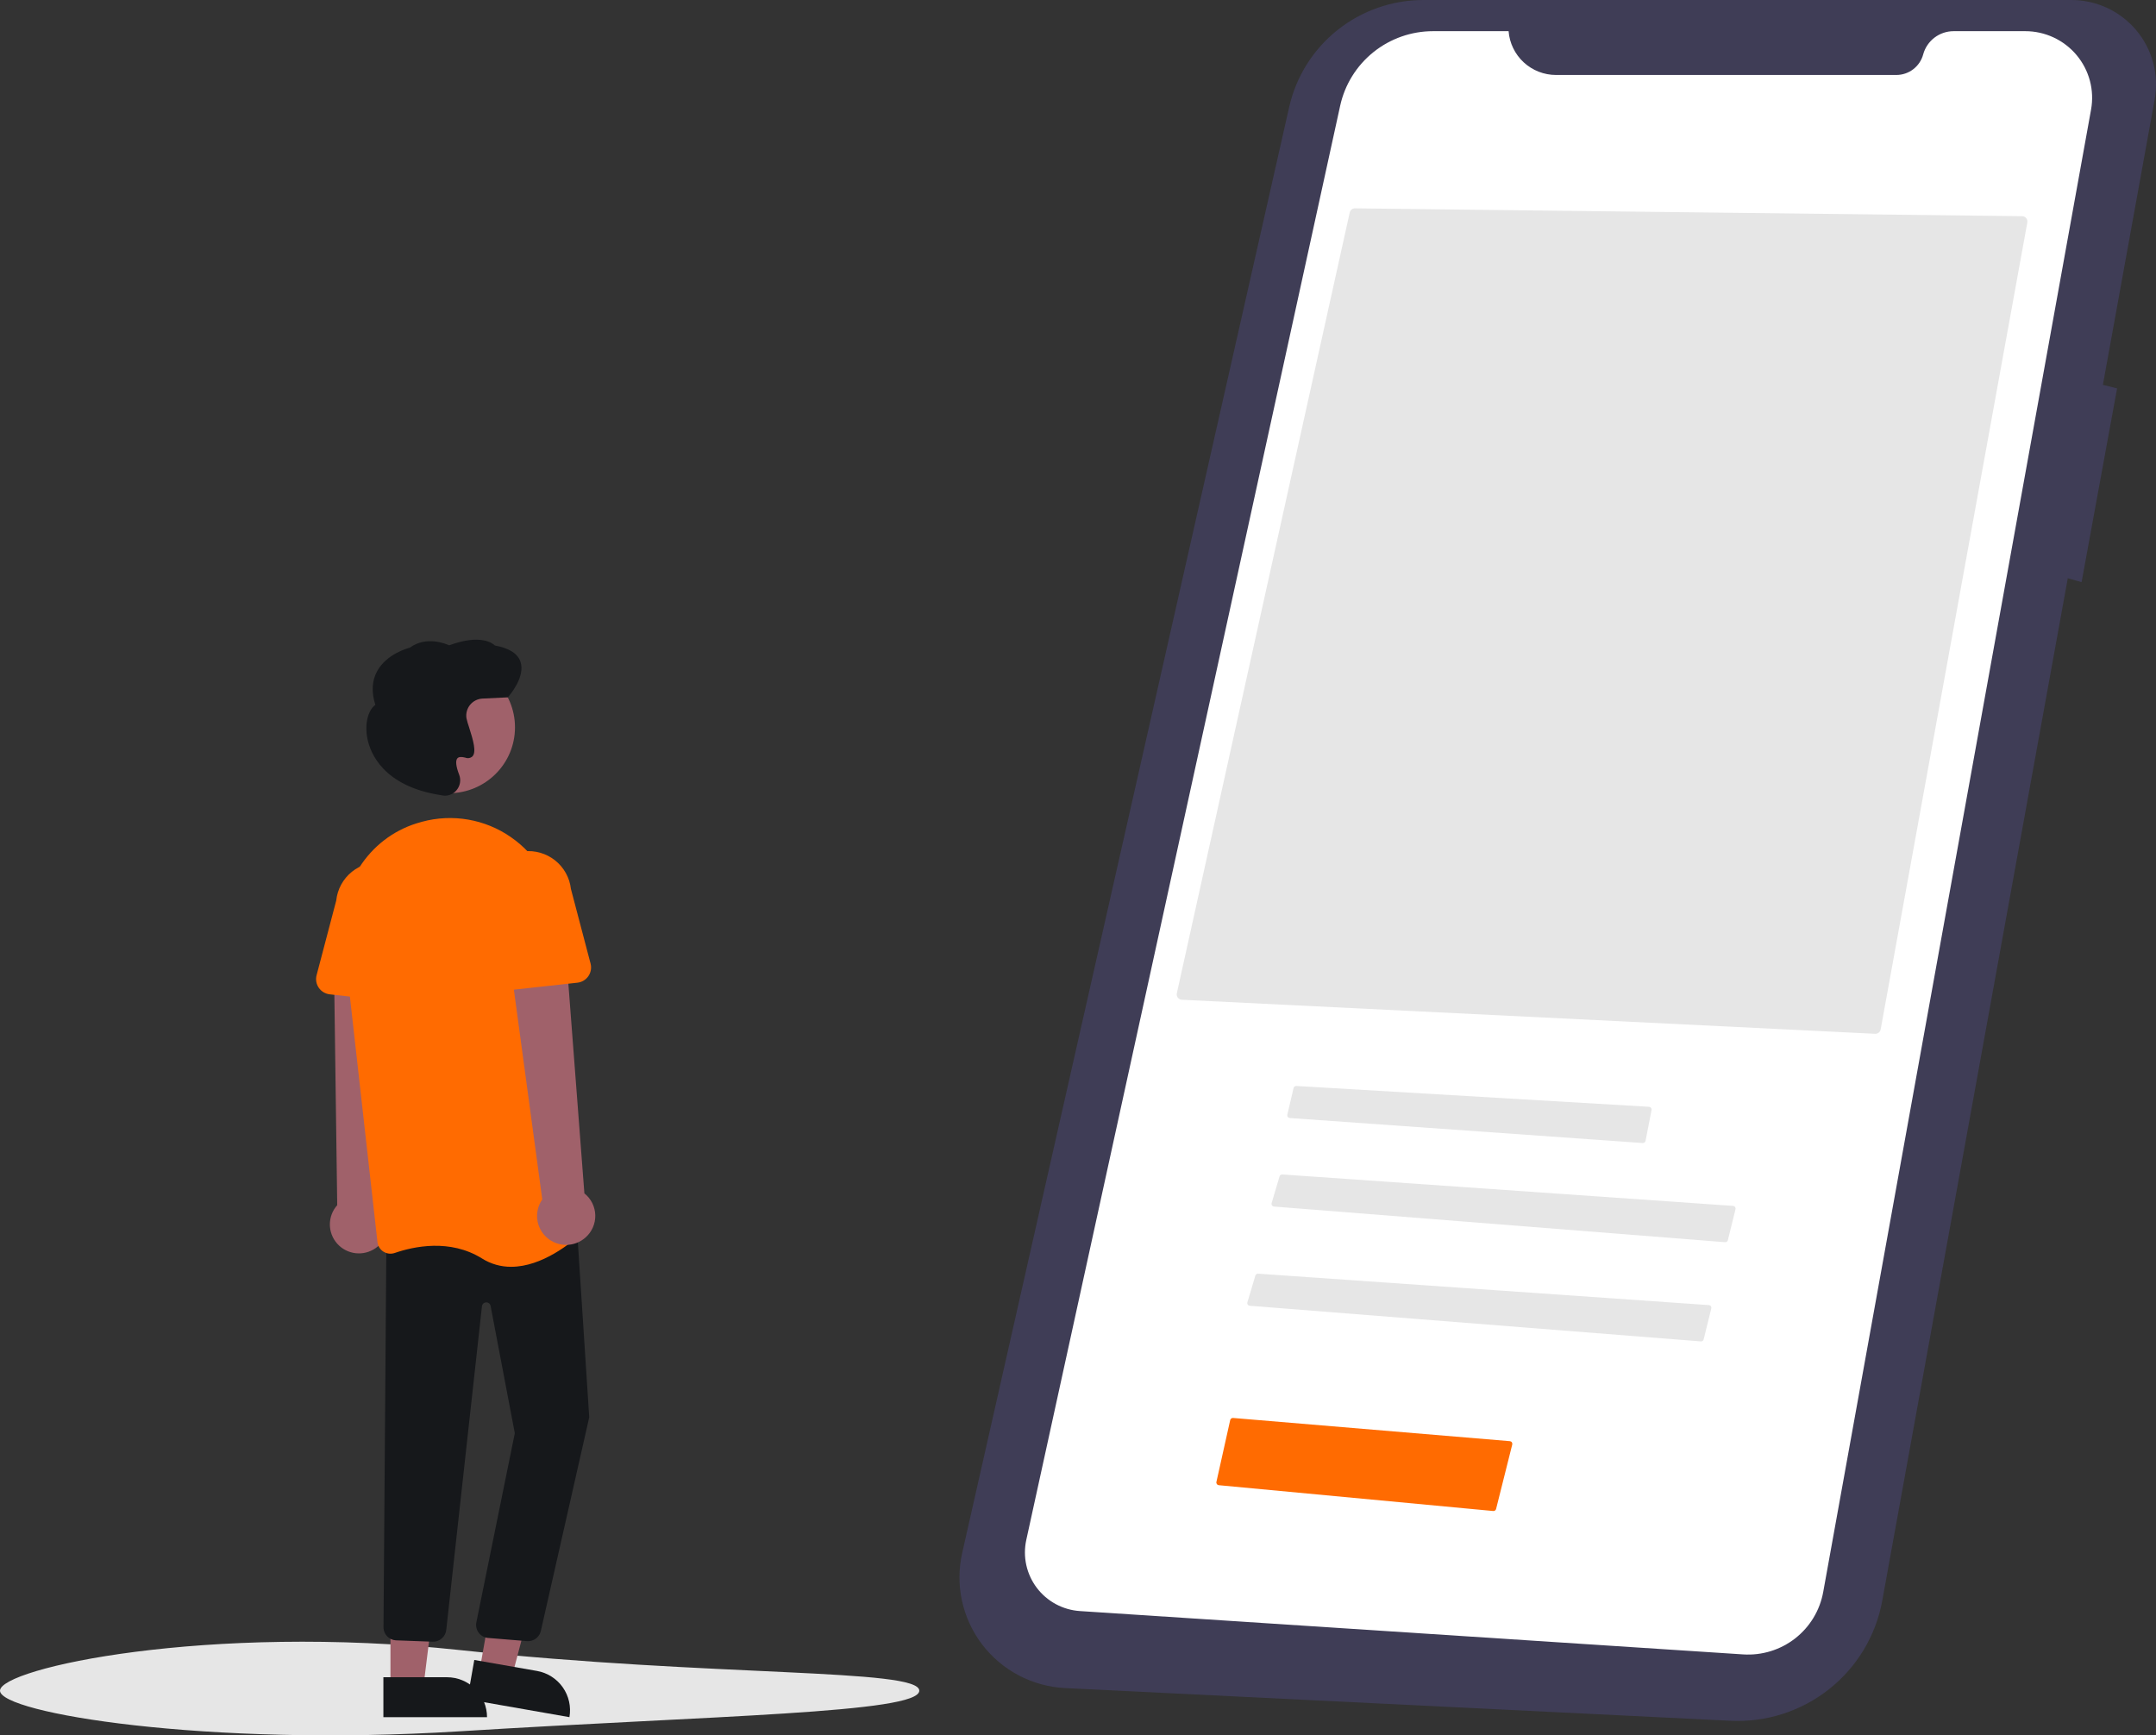 <svg width="282" height="227" viewBox="0 0 282 227" fill="none" xmlns="http://www.w3.org/2000/svg">
<rect x="0" y="0" width="282" height="227" fill="#333333" stroke="none"/>
<g clip-path="url(#clip0)">
<path d="M270.829 0H186.179C182.094 0 178.13 1.386 174.94 3.929C171.749 6.473 169.522 10.023 168.624 13.995L125.852 203.144C125.386 205.208 125.377 207.347 125.828 209.414C126.279 211.481 127.177 213.424 128.461 215.108C129.745 216.791 131.382 218.175 133.259 219.161C135.135 220.147 137.206 220.712 139.324 220.816L226.346 225.091C231.005 225.319 235.589 223.85 239.242 220.957C242.895 218.064 245.368 213.944 246.198 209.367L270.462 75.637L272.267 76.151L276.911 50.804L275.053 50.341L281.826 13.012C282.116 11.413 282.049 9.77 281.629 8.2C281.21 6.63 280.447 5.172 279.398 3.929C278.348 2.686 277.036 1.69 275.555 1.01C274.074 0.331 272.462 -0.014 270.832 -0.001L270.829 0Z" fill="#3F3D56"/>
<path d="M197.321 4.078H187.441C184.604 4.078 181.851 5.045 179.641 6.82C177.431 8.595 175.896 11.069 175.291 13.833L134.235 201.439C133.999 202.519 133.999 203.638 134.236 204.718C134.473 205.798 134.941 206.814 135.608 207.697C136.274 208.581 137.125 209.31 138.1 209.835C139.076 210.361 140.154 210.67 141.261 210.742L227.999 216.411C230.446 216.57 232.867 215.826 234.799 214.321C236.73 212.815 238.039 210.652 238.473 208.246L273.506 14.337C273.733 13.082 273.681 11.793 273.353 10.56C273.026 9.328 272.431 8.182 271.61 7.203C270.79 6.225 269.764 5.438 268.605 4.898C267.447 4.358 266.183 4.078 264.904 4.078H255.531C254.624 4.078 253.742 4.376 253.021 4.926C252.301 5.476 251.783 6.248 251.547 7.121C251.339 7.893 250.881 8.574 250.245 9.06C249.609 9.546 248.83 9.809 248.029 9.808H203.53C201.961 9.808 200.451 9.218 199.3 8.156C198.149 7.093 197.442 5.637 197.321 4.078Z" fill="white"/>
<path d="M245.271 135.23C245.439 135.236 245.604 135.181 245.736 135.076C245.867 134.97 245.956 134.821 245.987 134.656L265.168 29.109C265.187 29.008 265.183 28.905 265.158 28.806C265.132 28.708 265.086 28.616 265.022 28.536C264.958 28.458 264.878 28.394 264.786 28.35C264.695 28.305 264.595 28.282 264.494 28.28L177.225 27.253H177.217C177.058 27.254 176.905 27.309 176.782 27.409C176.659 27.508 176.574 27.646 176.54 27.801L153.927 129.922C153.905 130.022 153.905 130.125 153.926 130.225C153.948 130.324 153.991 130.418 154.052 130.5C154.113 130.581 154.191 130.648 154.28 130.695C154.37 130.743 154.469 130.77 154.57 130.775L245.271 135.23Z" fill="#E6E6E6"/>
<path d="M169.539 142.054C169.46 142.055 169.383 142.081 169.32 142.131C169.258 142.18 169.215 142.249 169.197 142.326L168.379 145.818C168.368 145.867 168.367 145.918 168.377 145.968C168.387 146.018 168.408 146.064 168.438 146.105C168.468 146.146 168.507 146.18 168.552 146.204C168.596 146.229 168.645 146.244 168.696 146.247L214.864 149.519C214.949 149.524 215.034 149.499 215.102 149.446C215.17 149.394 215.217 149.32 215.234 149.236L216.02 145.195C216.03 145.146 216.029 145.096 216.017 145.047C216.005 144.999 215.983 144.953 215.953 144.914C215.922 144.874 215.883 144.842 215.839 144.819C215.795 144.795 215.746 144.782 215.696 144.779L169.56 142.055L169.539 142.054Z" fill="#E6E6E6"/>
<path d="M225.63 162.49C225.713 162.497 225.796 162.473 225.864 162.425C225.932 162.376 225.98 162.305 226 162.224L227 158.175C227.013 158.126 227.014 158.074 227.004 158.024C226.994 157.974 226.973 157.926 226.943 157.885C226.913 157.844 226.874 157.809 226.829 157.785C226.785 157.76 226.735 157.745 226.684 157.741L167.725 153.63C167.645 153.624 167.565 153.645 167.499 153.691C167.433 153.737 167.385 153.803 167.363 153.88L166.323 157.379C166.308 157.429 166.305 157.482 166.313 157.533C166.321 157.585 166.341 157.634 166.37 157.677C166.4 157.72 166.439 157.756 166.484 157.782C166.529 157.808 166.58 157.824 166.632 157.828L225.63 162.49Z" fill="#E6E6E6"/>
<path d="M222.464 175.468C222.547 175.474 222.63 175.451 222.698 175.403C222.766 175.354 222.814 175.283 222.834 175.202L223.834 171.153C223.847 171.103 223.848 171.052 223.838 171.002C223.828 170.951 223.807 170.904 223.777 170.863C223.747 170.821 223.708 170.787 223.663 170.762C223.619 170.738 223.569 170.723 223.518 170.719L164.559 166.608C164.479 166.602 164.399 166.623 164.333 166.669C164.267 166.714 164.219 166.781 164.197 166.858L163.157 170.357C163.142 170.407 163.139 170.46 163.147 170.511C163.155 170.563 163.175 170.612 163.204 170.655C163.234 170.698 163.273 170.734 163.318 170.76C163.363 170.786 163.414 170.802 163.466 170.806L222.464 175.468Z" fill="#E6E6E6"/>
<path d="M120.24 221.156C120.24 224.091 93.29 224.404 60.12 226.471C26.98 228.536 0 224.091 0 221.156C0 218.22 27.106 212.314 60.12 215.841C93.29 219.384 120.24 218.22 120.24 221.156Z" fill="#E6E6E6"/>
<path d="M195.309 197.654C195.393 197.662 195.478 197.64 195.547 197.591C195.615 197.543 195.664 197.471 195.684 197.389L197.799 188.953C197.812 188.904 197.813 188.852 197.804 188.802C197.794 188.752 197.774 188.705 197.744 188.664C197.715 188.622 197.676 188.588 197.632 188.563C197.588 188.538 197.538 188.522 197.488 188.518L161.281 185.482C161.196 185.476 161.113 185.501 161.044 185.551C160.976 185.601 160.928 185.673 160.908 185.755L159.104 193.852C159.093 193.9 159.092 193.951 159.103 193.999C159.113 194.048 159.133 194.094 159.163 194.134C159.192 194.175 159.23 194.208 159.273 194.233C159.316 194.257 159.365 194.273 159.414 194.277L195.309 197.654Z" fill="#FF6B01"/>
<path d="M49.116 163.277C49.572 162.966 49.953 162.558 50.234 162.084C50.515 161.609 50.688 161.079 50.741 160.531C50.794 159.982 50.726 159.429 50.541 158.909C50.357 158.39 50.06 157.918 49.672 157.525L51.138 124.899L43.675 125.734L44.108 157.647C43.489 158.34 43.147 159.235 43.146 160.163C43.145 161.09 43.486 161.986 44.103 162.68C44.721 163.374 45.572 163.818 46.496 163.928C47.42 164.038 48.352 163.806 49.116 163.276L49.116 163.277Z" fill="#A0616A"/>
<path d="M62.731 218.506L66.98 219.251L71.178 203.269L65.612 202.17L62.731 218.506Z" fill="#A0616A"/>
<path d="M74.48 224.619L61.129 222.279L62.036 217.137L70.228 218.573C71.596 218.812 72.813 219.584 73.61 220.718C74.407 221.852 74.72 223.256 74.48 224.62L74.48 224.619Z" fill="#16181B"/>
<path d="M51.072 220.626H55.385L57.437 204.04H51.071L51.072 220.626Z" fill="#A0616A"/>
<path d="M63.702 224.62L50.146 224.621L50.146 219.399L58.464 219.398C59.853 219.398 61.185 219.948 62.167 220.928C63.15 221.907 63.702 223.235 63.702 224.62Z" fill="#16181B"/>
<path d="M69.067 214.681C68.999 214.681 68.932 214.677 68.865 214.669L63.789 214.253C63.558 214.226 63.334 214.152 63.133 214.036C62.931 213.921 62.755 213.765 62.615 213.579C62.476 213.394 62.376 213.182 62.321 212.956C62.266 212.731 62.257 212.497 62.296 212.268L67.336 187.476L64.169 170.825C64.144 170.689 64.07 170.568 63.961 170.483C63.852 170.398 63.717 170.355 63.579 170.361C63.441 170.368 63.31 170.425 63.21 170.52C63.111 170.616 63.049 170.744 63.037 170.881L58.372 213.191C58.328 213.637 58.113 214.048 57.771 214.338C57.429 214.629 56.987 214.775 56.539 214.747L51.756 214.57C51.337 214.54 50.943 214.359 50.649 214.059C50.355 213.76 50.181 213.364 50.16 212.946L50.542 161.817L75.338 158.727L77.07 185.399L77.063 185.427L70.734 213.373C70.643 213.746 70.429 214.077 70.127 214.314C69.825 214.551 69.451 214.68 69.067 214.681Z" fill="#16181B"/>
<path d="M58.719 103.758C63.492 103.758 67.36 99.901 67.36 95.143C67.36 90.385 63.492 86.528 58.719 86.528C53.947 86.528 50.079 90.385 50.079 95.143C50.079 99.901 53.947 103.758 58.719 103.758Z" fill="#A0616A"/>
<path d="M66.86 165.708C65.509 165.716 64.183 165.338 63.041 164.618C58.854 162.01 54.101 163.047 51.64 163.897C51.395 163.982 51.135 164.011 50.878 163.982C50.621 163.953 50.374 163.866 50.155 163.728C49.939 163.593 49.756 163.41 49.62 163.195C49.485 162.979 49.4 162.735 49.372 162.482L44.897 122.628C44.147 115.951 48.181 109.673 54.49 107.7C54.727 107.626 54.968 107.556 55.213 107.49C57.176 106.959 59.232 106.864 61.236 107.211C63.24 107.557 65.144 108.338 66.813 109.497C68.513 110.669 69.935 112.198 70.978 113.977C72.022 115.756 72.661 117.741 72.852 119.793L76.621 159.914C76.646 160.174 76.611 160.436 76.518 160.68C76.425 160.924 76.276 161.143 76.083 161.32C74.762 162.537 70.928 165.708 66.86 165.708Z" fill="#FF6B01"/>
<path d="M53.231 131.175L43.134 130.068C42.847 130.036 42.57 129.943 42.322 129.796C42.074 129.648 41.861 129.448 41.697 129.211C41.533 128.973 41.422 128.703 41.373 128.419C41.323 128.136 41.335 127.844 41.409 127.566L43.979 117.799C44.055 117.066 44.275 116.357 44.628 115.71C44.98 115.063 45.458 114.493 46.033 114.031C46.608 113.57 47.269 113.227 47.978 113.021C48.687 112.816 49.429 112.753 50.163 112.835C50.896 112.918 51.606 113.145 52.251 113.502C52.896 113.86 53.464 114.342 53.921 114.919C54.378 115.497 54.716 116.159 54.915 116.868C55.114 117.577 55.17 118.318 55.081 119.048L55.462 129.106C55.473 129.394 55.422 129.681 55.311 129.947C55.201 130.214 55.034 130.453 54.823 130.65C54.611 130.846 54.36 130.995 54.085 131.086C53.811 131.176 53.52 131.207 53.233 131.175L53.231 131.175Z" fill="#FF6B01"/>
<path d="M76.58 161.88C76.994 161.516 77.324 161.066 77.545 160.561C77.767 160.057 77.874 159.51 77.861 158.959C77.847 158.408 77.713 157.867 77.467 157.374C77.221 156.881 76.869 156.447 76.437 156.104L73.948 123.54L66.635 125.181L70.927 156.894C70.396 157.656 70.164 158.586 70.275 159.507C70.387 160.428 70.833 161.276 71.53 161.891C72.227 162.506 73.126 162.845 74.056 162.843C74.987 162.841 75.884 162.498 76.578 161.88H76.58Z" fill="#A0616A"/>
<path d="M63.831 129.128C63.619 128.932 63.453 128.692 63.342 128.426C63.232 128.159 63.18 127.872 63.191 127.584L63.573 117.527C63.491 116.8 63.553 116.064 63.756 115.361C63.959 114.658 64.299 114.002 64.756 113.43C65.213 112.858 65.779 112.382 66.421 112.028C67.063 111.674 67.768 111.45 68.497 111.368C69.226 111.286 69.964 111.347 70.669 111.55C71.374 111.752 72.032 112.091 72.606 112.547C73.179 113.003 73.657 113.567 74.012 114.207C74.367 114.847 74.592 115.55 74.675 116.277L77.245 126.044C77.318 126.323 77.331 126.614 77.281 126.898C77.231 127.182 77.121 127.452 76.957 127.689C76.793 127.927 76.58 128.126 76.332 128.274C76.084 128.422 75.807 128.515 75.519 128.546L65.423 129.653C65.135 129.685 64.844 129.654 64.57 129.563C64.295 129.472 64.044 129.324 63.832 129.127L63.831 129.128Z" fill="#FF6B01"/>
<path d="M58.205 104.082C58.051 104.082 57.898 104.065 57.748 104.029L57.704 104.019C50.107 102.861 48.428 98.473 48.059 96.641C47.678 94.744 48.112 92.913 49.094 92.202C48.559 90.518 48.644 89.024 49.349 87.761C50.581 85.558 53.248 84.814 53.606 84.722C55.737 83.154 58.287 84.2 58.751 84.413C62.874 82.892 64.451 84.158 64.735 84.44C66.578 84.77 67.701 85.48 68.074 86.55C68.774 88.561 66.559 91.061 66.465 91.167L66.415 91.221L63.116 91.378C62.802 91.393 62.496 91.474 62.216 91.614C61.936 91.755 61.689 91.952 61.49 92.194C61.292 92.436 61.147 92.717 61.064 93.019C60.982 93.32 60.964 93.636 61.011 93.945C61.101 94.343 61.214 94.736 61.349 95.121C61.912 96.877 62.334 98.377 61.79 98.948C61.667 99.058 61.515 99.132 61.352 99.16C61.188 99.188 61.02 99.17 60.867 99.107C60.351 98.97 60.001 98.999 59.826 99.193C59.555 99.495 59.638 100.258 60.059 101.342C60.191 101.684 60.227 102.057 60.162 102.418C60.097 102.78 59.934 103.117 59.691 103.393C59.508 103.608 59.28 103.781 59.024 103.9C58.767 104.019 58.487 104.081 58.204 104.082H58.205Z" fill="#16181B"/>
</g>
<defs>
<clipPath id="clip0">
<rect width="282" height="227" fill="white"/>
</clipPath>
</defs>
</svg>
